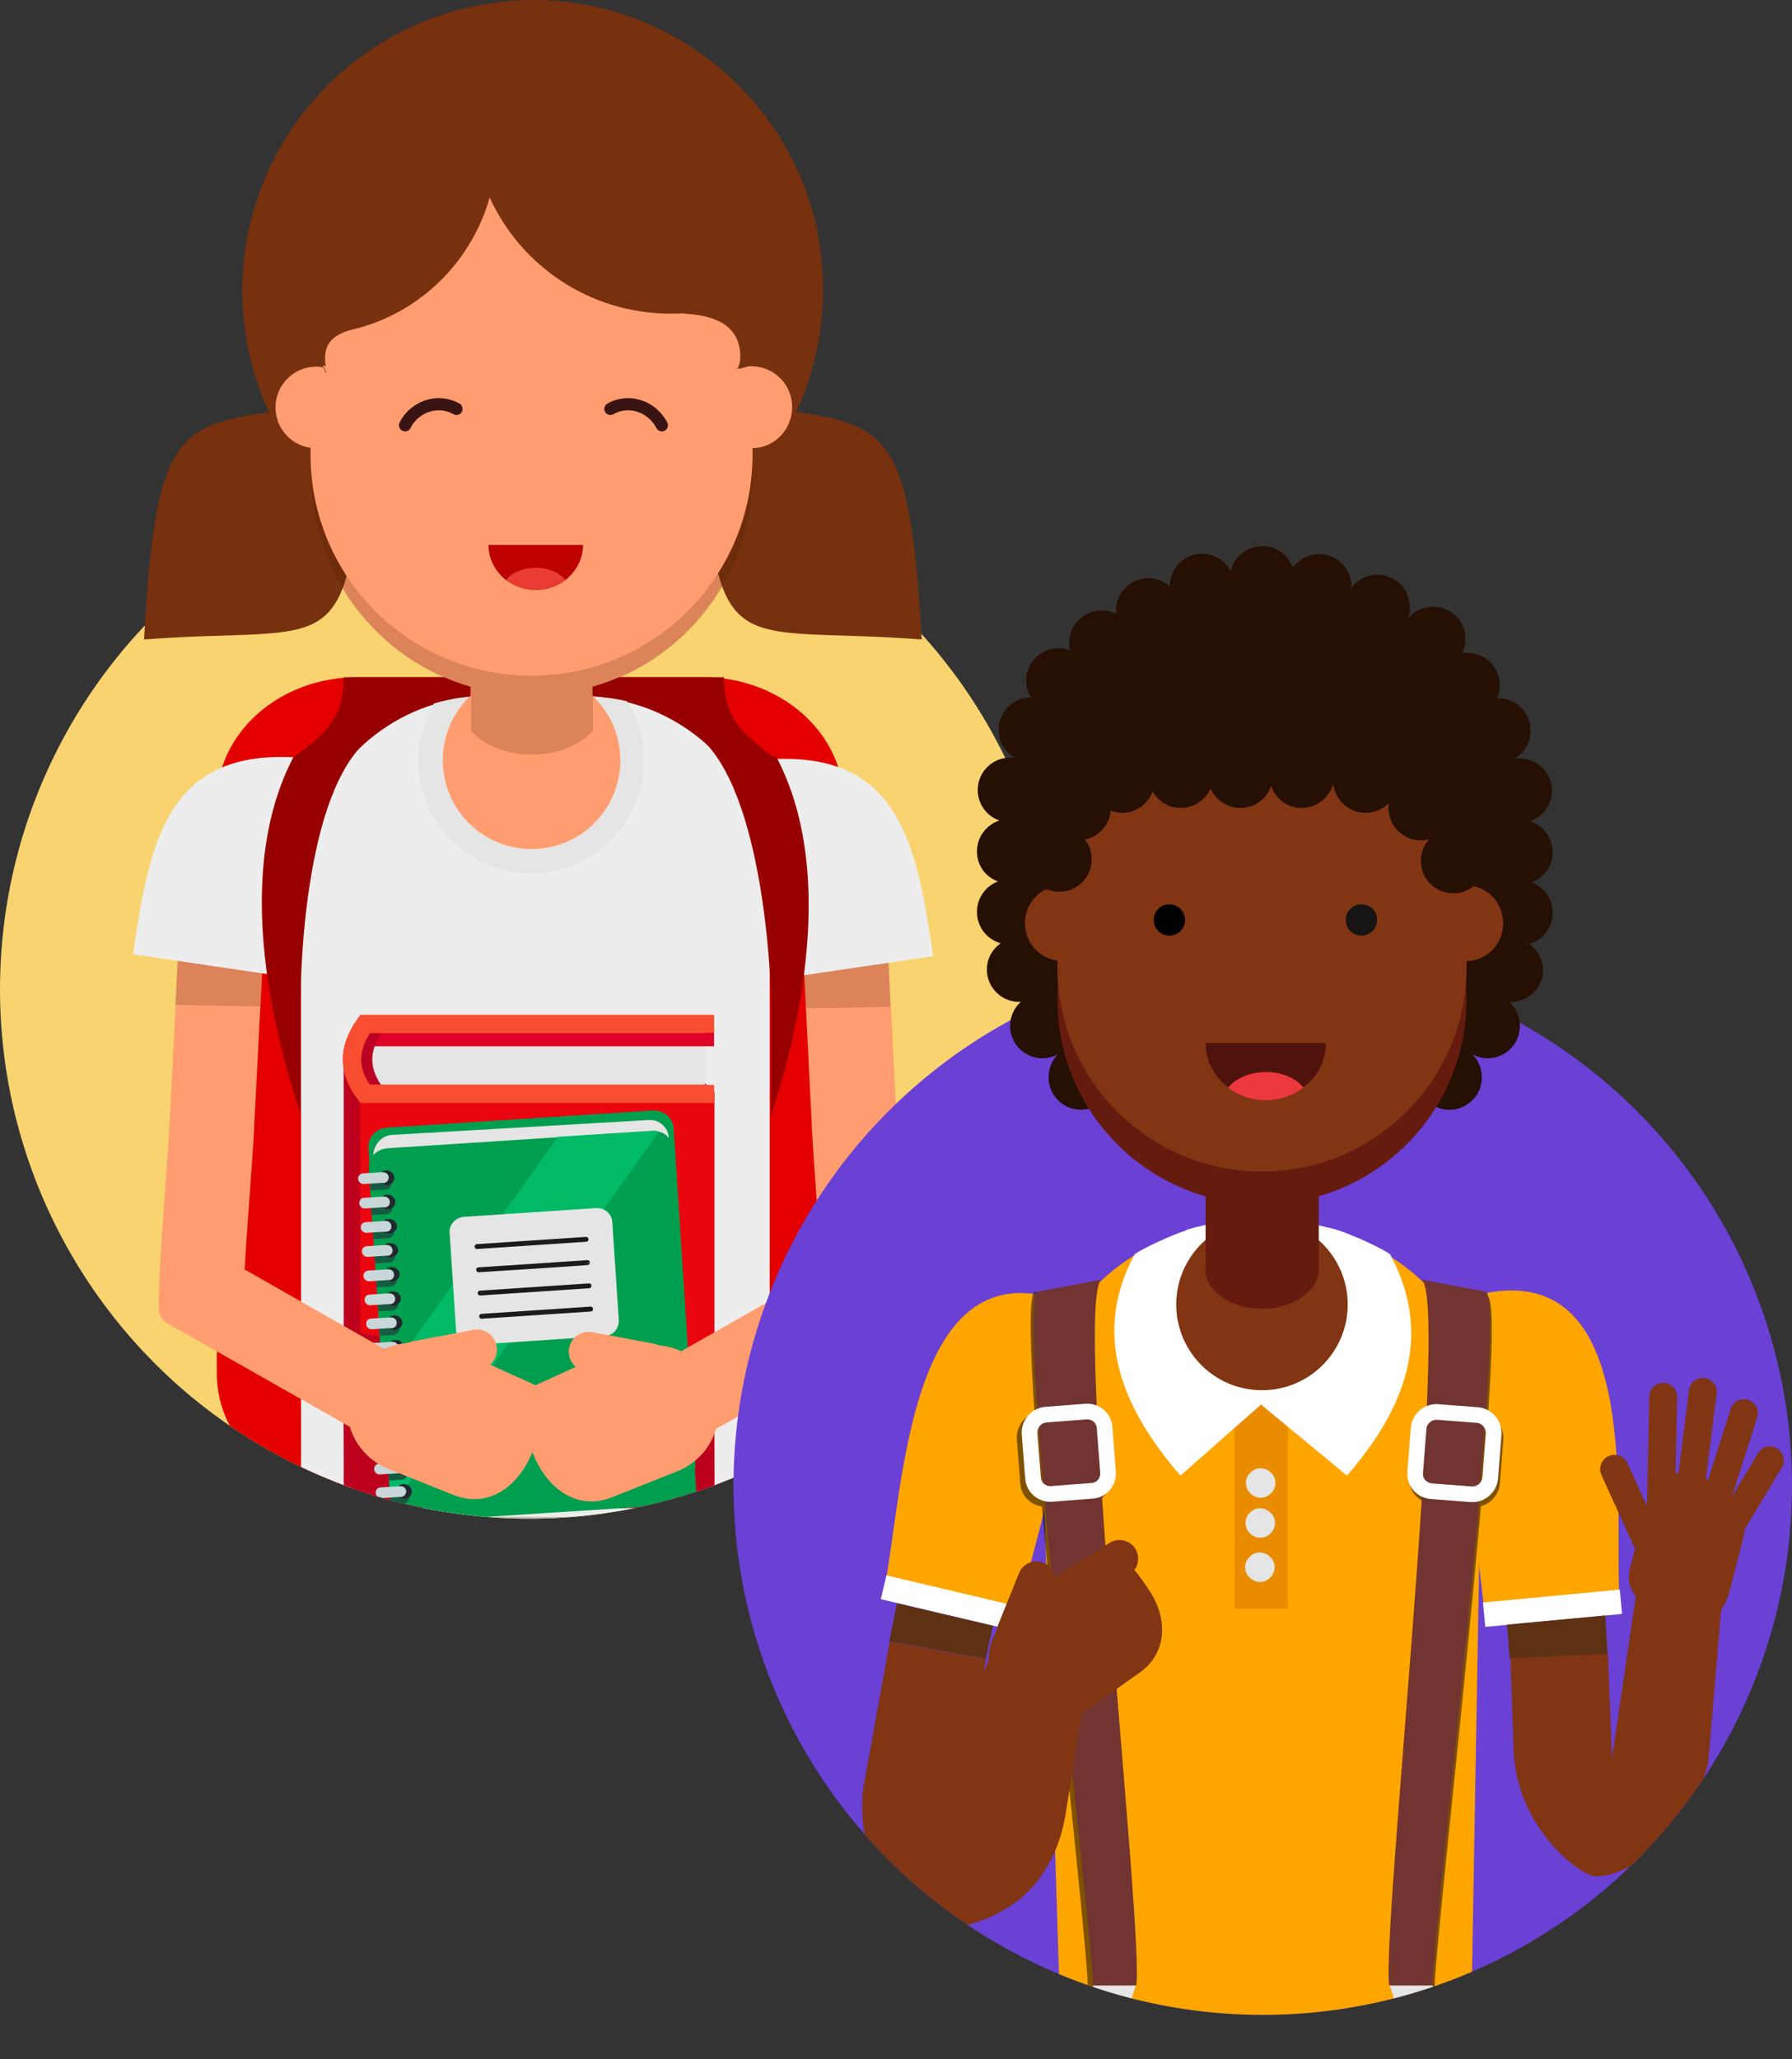 <?xml version="1.0" encoding="utf-8"?>
<!-- Generator: Adobe Illustrator 27.5.0, SVG Export Plug-In . SVG Version: 6.00 Build 0)  -->
<svg version="1.1" id="Camada_1" xmlns="http://www.w3.org/2000/svg" xmlns:xlink="http://www.w3.org/1999/xlink" x="0px" y="0px"
	 viewBox="0 0 470.3 540.3" style="enable-background:new 0 0 470.3 540.3;" xml:space="preserve">
<rect x="0" y="0" width="470.3" height="540.3" fill="#333333" stroke="none"/>
<style type="text/css">
	.st0{fill:#F8D370;}
	.st1{clip-path:url(#SVGID_00000000938522578866267790000009924498534471458210_);}
	.st2{fill:#E50000;}
	.st3{fill:#980000;}
	.st4{fill:#BEBEBE;}
	.st5{fill:#EDEDED;}
	.st6{fill:#EA060E;}
	.st7{fill:#E5E5E5;}
	.st8{fill:none;stroke:#DF0229;stroke-width:4.48;stroke-miterlimit:10;}
	.st9{fill:#BD001E;}
	.st10{fill:none;stroke:#BB0022;stroke-width:4.84;stroke-miterlimit:10;}
	.st11{fill:none;stroke:#F84D30;stroke-width:4.84;stroke-miterlimit:10;}
	.st12{fill:#009F50;}
	.st13{fill:#00BA65;}
	.st14{fill:#165B41;}
	.st15{fill:#165B41;stroke:#165B41;stroke-width:0.32;stroke-miterlimit:10;}
	.st16{fill:#24282E;}
	.st17{fill:#C9D7D8;}
	.st18{fill:#E5E5E5;stroke:#191B1D;stroke-width:1.28;stroke-linecap:round;stroke-linejoin:round;}
	.st19{fill:#FF9D70;}
	.st20{opacity:0.2;fill:#541A00;enable-background:new    ;}
	.st21{fill:none;stroke:#FF9D70;stroke-width:10.46;stroke-linecap:round;stroke-linejoin:round;}
	.st22{fill:#77310E;}
	.st23{fill:#BD0200;}
	.st24{fill:#E83C35;}
	.st25{fill:none;stroke:#391412;stroke-width:3.2;stroke-linecap:round;stroke-miterlimit:10;}
	.st26{fill:#6A40D5;}
	.st27{clip-path:url(#SVGID_00000036958478113117269160000012201595653877250721_);}
	.st28{fill:#FFA500;}
	.st29{fill:#FFFFFF;stroke:#FFFFFF;stroke-width:6.42;stroke-miterlimit:10;}
	.st30{fill:#5E3112;}
	.st31{fill:#813513;}
	.st32{fill:none;stroke:#813513;stroke-width:7.3;stroke-linecap:round;stroke-linejoin:round;}
	.st33{fill:none;stroke:#813513;stroke-width:7.49;stroke-linecap:round;stroke-linejoin:round;}
	.st34{opacity:0.7;fill:#A0A7C2;enable-background:new    ;}
	.st35{fill:#FFFFFF;}
	.st36{fill:#E98C00;}
	.st37{opacity:0.5;}
	.st38{stroke:#000000;stroke-width:4.11;stroke-miterlimit:10;}
	.st39{fill:#713431;}
	.st40{fill:none;stroke:#FFFFFF;stroke-width:4.11;stroke-miterlimit:10;}
	.st41{fill:#21272A;}
	.st42{fill:none;stroke:#813513;stroke-width:9.81;stroke-linecap:round;stroke-linejoin:round;}
	.st43{fill:#260F03;}
	.st44{fill:#661B0F;}
	.st45{fill:#010101;}
	.st46{fill:#161415;}
	.st47{fill:#50120C;}
	.st48{fill:#EC383D;}
</style>
<g>
	<g id="Camada_2_00000070810742168795736060000003959023977661801625_">
		<g id="Camada_4">
			<g>
				<g>
					<circle class="st0" cx="138.9" cy="259.6" r="138.9"/>
					<g>
						<defs>
							<circle id="SVGID_1_" cx="138.9" cy="259.6" r="138.9"/>
						</defs>
						<clipPath id="SVGID_00000033367238705845759050000006073344404891670717_">
							<use xlink:href="#SVGID_1_"  style="overflow:visible;"/>
						</clipPath>
						<g style="clip-path:url(#SVGID_00000033367238705845759050000006073344404891670717_);">
							<g>
								<path class="st2" d="M221.3,360.5c0,17.9-16.5,32.5-36.8,32.5H93.7c-20.2,0-36.8-14.6-36.8-32.5V210.2
									c0-17.9,16.5-32.5,36.8-32.5h90.9c20.2,0,36.8,14.6,36.8,32.5L221.3,360.5L221.3,360.5z"/>
								<path class="st3" d="M76.4,199.2c9.3-6.8,13.8-10.8,13.8-21.5h44.2l-1.2,32.7L76.4,199.2L76.4,199.2z"/>
								<path class="st3" d="M203.8,199.2c-9.3-6.8-13.8-10.8-13.8-21.5h-44.2l1.2,32.7L203.8,199.2L203.8,199.2z"/>
							</g>
							<g>
								<rect x="79" y="398" class="st4" width="123.1" height="6.6"/>
								<path class="st5" d="M79,398V232.4c0-22.4,14.8-41.5,35-47.6c3-0.9,6.1-1.5,9.3-1.8c1.5-0.1,2.9-0.2,4.4-0.2h25.5
									c0.7,0,1.4,0,2.1,0.1c3.1,0.1,6.1,0.6,9.1,1.3c21.5,5.2,37.6,24.9,37.6,48.3V398H79z"/>
								<g>
									<polygon class="st6" points="187.5,286.6 187.5,395.7 94.6,395.6 90.3,384.3 90.3,277.8 178.3,277.8 									"/>
									<path class="st7" d="M185,287H95.8c-4.3-5.6-4.8-11.6,0-18.3H185L185,287L185,287z"/>
									<path class="st8" d="M94.8,285.5c-2.9-4.6-3.4-9-1.1-13.2h93.7"/>
									<path class="st9" d="M94.5,395.9c0,0-4.3-1.3-4.3-7.1V277.8h4.3V395.9z"/>
									<path class="st10" d="M98.7,287c-4.3-5.6-4.8-11.6,0-18.3"/>
									<path class="st11" d="M185,284.7v2.3H95.8c-4.3-5.6-4.8-11.6,0-18.3H185v2.3"/>
									<polygon class="st9" points="187.3,368 187.5,395.7 94.6,395.6 90.3,384.3 90.1,348.8 									"/>
								</g>
								<g>
									<path class="st12" d="M176.8,296l5.7,88.1c0.2,2.8-2,5.1-4.9,5.3l-69.6,4.5c-2.6,0.2-4.8-1.4-5.4-3.6
										c-0.1-0.3-0.2-0.6-0.2-1l-5.7-88.1c-0.2-2.8,2-5.1,4.9-5.3l69.6-4.5c0.6,0,1.2,0,1.7,0.2C175,292,176.6,293.8,176.8,296
										L176.8,296z"/>
									<path class="st7" d="M175.5,298.5l5.6,85.8c0.2,2.7-2,5-4.8,5.2l-67.3,4.4c-2.5,0.2-4.6-1.4-5.2-3.6
										c-0.1-0.3-0.1-0.6-0.2-1l-5.6-85.8c-0.2-2.7,1.9-5.5,4.8-5.7l67.3-3.9c0.6,0,1.1,0,1.7,0.1
										C173.8,294.6,175.4,296.3,175.5,298.5L175.5,298.5z"/>
									<path class="st12" d="M177.1,304.4l5.7,88.1c0-0.2-2.2,2.1-5.1,2.3l-69.6,4.5c-2.5,0.2-4.8-1.4-5.4-3.6
										c-0.1-0.3-0.2-0.7-0.2-1l-5.7-88.1c-0.2-2.8,2-5.1,4.9-5.3l69.6-4.5c0.6,0,1.2,0,1.7,0.2
										C175.1,297.4,176.7,299.2,177.1,304.4L177.1,304.4z"/>
									<path class="st13" d="M173,296.9l-70.3,98.8c-0.1-0.3-0.2-0.6-0.2-1l-2.1-31.8l46-64.6l24.9-1.6
										C171.9,296.7,172.4,296.7,173,296.9L173,296.9z"/>
									<g>
										<g>
											<path class="st14" d="M97.1,309.3l3.8-0.2c0.9,0,1.6,0.6,1.7,1.4c0,0.4-0.1,0.8-0.4,1.1s-0.7,0.5-1.1,0.5l-3.8,0.2
												L97.1,309.3L97.1,309.3z"/>
											<path class="st14" d="M100.9,309.3c0.8,0,1.4,0.5,1.5,1.3c0.1,0.8-0.6,1.4-1.3,1.5l-3.6,0.2l-0.2-2.7L100.9,309.3
												L100.9,309.3L100.9,309.3z M100.9,308.9L100.9,308.9l-3.6,0.2l-0.3,0l0,0.3l0.2,2.7l0,0.3l0.3,0l3.6-0.2
												c0.5,0,0.9-0.2,1.2-0.6c0.3-0.3,0.5-0.8,0.4-1.2C102.7,309.6,101.9,308.9,100.9,308.9L100.9,308.9L100.9,308.9z"/>
										</g>
										<g>
											<path class="st14" d="M97.5,315.7l3.7-0.2c0.4,0,0.8,0.1,1.1,0.4c0.3,0.3,0.5,0.6,0.5,1c0.1,0.8-0.6,1.6-1.5,1.6
												l-3.7,0.2L97.5,315.7z"/>
											<path class="st14" d="M101.3,315.6c0.4,0,0.7,0.1,1,0.3c0.3,0.2,0.4,0.6,0.5,0.9c0.1,0.8-0.6,1.4-1.3,1.5l-3.6,0.2
												l-0.2-2.7L101.3,315.6L101.3,315.6L101.3,315.6z M101.2,315.3L101.2,315.3l-3.6,0.2l-0.3,0l0,0.3l0.2,2.7l0,0.3l0.3,0
												l3.6-0.2c1-0.1,1.7-0.9,1.6-1.8c0-0.5-0.2-0.9-0.6-1.2C102.1,315.4,101.7,315.2,101.2,315.3L101.2,315.3L101.2,315.3z"/>
										</g>
										<g>
											<path class="st14" d="M97.9,322l3.7-0.2c0.4,0,0.8,0.1,1.1,0.4c0.3,0.3,0.5,0.6,0.5,1c0,0.4-0.1,0.8-0.4,1.1
												c-0.3,0.3-0.7,0.5-1.1,0.5l-3.7,0.2L97.9,322z"/>
											<path class="st14" d="M101.6,321.9c0.4,0,0.8,0.1,1,0.3s0.4,0.6,0.5,0.9c0.1,0.8-0.6,1.4-1.3,1.5l-3.5,0.2l-0.2-2.7
												L101.6,321.9L101.6,321.9L101.6,321.9z M101.6,321.6L101.6,321.6l0,0.3L101.6,321.6l-3.5,0.2l-0.3,0l0,0.3l0.2,2.7l0,0.3
												l0.3,0l3.5-0.2c0.5,0,0.9-0.2,1.2-0.6c0.3-0.3,0.5-0.8,0.4-1.2c0-0.5-0.2-0.9-0.6-1.2
												C102.5,321.7,102.1,321.6,101.6,321.6L101.6,321.6L101.6,321.6z"/>
										</g>
										<g>
											<path class="st14" d="M98.4,328.3l3.6-0.2c0.4,0,0.8,0.1,1.1,0.4c0.3,0.3,0.5,0.6,0.5,1c0.1,0.8-0.6,1.6-1.5,1.6
												l-3.6,0.2L98.4,328.3z"/>
											<path class="st14" d="M102,328.3c0.4,0,0.8,0.1,1,0.3c0.3,0.2,0.5,0.6,0.5,0.9c0.1,0.8-0.6,1.4-1.3,1.5l-3.4,0.2
												l-0.2-2.7L102,328.3L102,328.3L102,328.3z M102,328L102,328l-3.5,0.2l-0.3,0l0,0.3l0.2,2.7l0,0.3l0.3,0l3.4-0.2
												c1-0.1,1.7-0.9,1.6-1.8c0-0.5-0.2-0.9-0.6-1.2C102.9,328.1,102.4,327.9,102,328L102,328L102,328z"/>
										</g>
										<g>
											<path class="st14" d="M98.8,334.7l3.6-0.2c0.4,0,0.8,0.1,1.1,0.4c0.3,0.3,0.5,0.6,0.5,1c0,0.4-0.1,0.8-0.4,1.1
												c-0.3,0.3-0.7,0.5-1.1,0.5l-3.6,0.2L98.8,334.7z"/>
											<path class="st14" d="M102.3,334.6c0.4,0,0.8,0.1,1,0.3c0.3,0.2,0.4,0.6,0.5,0.9c0.1,0.8-0.6,1.4-1.3,1.5l-3.4,0.2
												l-0.2-2.7L102.3,334.6L102.3,334.6L102.3,334.6z M102.3,334.3L102.3,334.3l-3.4,0.2l-0.3,0l0,0.3l0.2,2.7l0,0.3l0.3,0
												l3.4-0.2c1-0.1,1.7-0.9,1.6-1.8c0-0.5-0.2-0.9-0.6-1.2C103.2,334.4,102.8,334.3,102.3,334.3L102.3,334.3L102.3,334.3z"/>
										</g>
										<g>
											<path class="st14" d="M99.2,341l3.5-0.2c0.4,0,0.8,0.1,1.1,0.4c0.3,0.3,0.5,0.6,0.5,1c0.1,0.8-0.6,1.6-1.5,1.6l-3.5,0.2
												L99.2,341z"/>
											<path class="st14" d="M102.7,340.9c0.4,0,0.8,0.1,1,0.3c0.3,0.2,0.5,0.6,0.5,0.9c0.1,0.8-0.6,1.4-1.3,1.5l-3.3,0.2
												l-0.2-2.7L102.7,340.9L102.7,340.9L102.7,340.9z M102.7,340.6L102.7,340.6l-3.3,0.2l-0.3,0l0,0.3l0.2,2.7l0,0.3l0.3,0
												l3.3-0.2c1-0.1,1.7-0.9,1.6-1.8c0-0.5-0.2-0.9-0.6-1.2C103.6,340.7,103.1,340.6,102.7,340.6L102.7,340.6L102.7,340.6z"/>
										</g>
										<g>
											<path class="st14" d="M99.6,347.3l3.4-0.2c0.4,0,0.8,0.1,1.1,0.4c0.3,0.3,0.5,0.6,0.5,1c0,0.4-0.1,0.8-0.4,1.1
												c-0.3,0.3-0.7,0.5-1.1,0.5l-3.4,0.2L99.6,347.3z"/>
											<path class="st14" d="M103.1,347.3c0.4,0,0.7,0.1,1,0.3c0.3,0.2,0.4,0.6,0.5,0.9c0.1,0.8-0.6,1.4-1.3,1.5l-3.3,0.2
												l-0.2-2.7L103.1,347.3L103.1,347.3L103.1,347.3z M103,347L103,347l-3.3,0.2l-0.3,0l0,0.3l0.2,2.7l0,0.3l0.3,0l3.3-0.2
												c1-0.1,1.7-0.9,1.6-1.8c0-0.5-0.2-0.9-0.6-1.2C103.9,347.1,103.5,346.9,103,347L103,347L103,347z"/>
										</g>
										<g>
											<path class="st14" d="M100,353.7l3.4-0.2c0.4,0,0.8,0.1,1.1,0.4c0.3,0.3,0.5,0.6,0.5,1c0,0.4-0.1,0.8-0.4,1.1
												s-0.7,0.5-1.1,0.5l-3.4,0.2L100,353.7L100,353.7z"/>
											<path class="st14" d="M103.4,353.6c0.4,0,0.8,0.1,1,0.3c0.3,0.2,0.5,0.6,0.5,0.9c0.1,0.8-0.6,1.4-1.3,1.5l-3.2,0.2
												l-0.2-2.7L103.4,353.6L103.4,353.6L103.4,353.6z M103.4,353.3L103.4,353.3l-3.2,0.2l-0.3,0l0,0.3l0.2,2.7l0,0.3l0.3,0
												l3.2-0.2c0.5,0,0.9-0.2,1.2-0.6c0.3-0.3,0.5-0.8,0.4-1.2s-0.2-0.9-0.6-1.2C104.3,353.4,103.9,353.3,103.4,353.3
												L103.4,353.3L103.4,353.3z"/>
										</g>
										<g>
											<path class="st14" d="M100.4,360l3.3-0.2c0.4,0,0.8,0.1,1.1,0.4c0.3,0.3,0.5,0.6,0.5,1c0,0.4-0.1,0.8-0.4,1.1
												c-0.3,0.3-0.7,0.5-1.1,0.5l-3.3,0.2L100.4,360L100.4,360z"/>
											<path class="st14" d="M103.8,360c0.4,0,0.8,0.1,1,0.3c0.3,0.2,0.5,0.6,0.5,0.9c0.1,0.8-0.6,1.4-1.3,1.5l-3.2,0.2
												l-0.2-2.7L103.8,360L103.8,360L103.8,360z M103.7,359.6L103.7,359.6l-3.2,0.2l-0.3,0l0,0.3l0.2,2.7l0,0.3l0.3,0l3.2-0.2
												c1-0.1,1.7-0.9,1.6-1.8c0-0.5-0.2-0.9-0.6-1.2C104.6,359.8,104.2,359.6,103.7,359.6L103.7,359.6L103.7,359.6z"/>
										</g>
										<g>
											<path class="st14" d="M100.8,366.3l3.3-0.2c0.4,0,0.8,0.1,1.1,0.4c0.3,0.3,0.5,0.6,0.5,1c0.1,0.8-0.6,1.6-1.5,1.6
												l-3.3,0.2L100.8,366.3z"/>
											<path class="st14" d="M104.1,366.3c0.4,0,0.8,0.1,1,0.3c0.3,0.2,0.4,0.6,0.5,0.9c0.1,0.8-0.6,1.4-1.3,1.5l-3.1,0.2
												l-0.2-2.7L104.1,366.3L104.1,366.3L104.1,366.3z M104.1,366L104.1,366l-3.1,0.2l-0.3,0l0,0.3l0.2,2.7l0,0.3l0.3,0
												l3.1-0.2c0.5,0,0.9-0.2,1.2-0.6c0.3-0.3,0.5-0.8,0.4-1.2c0-0.5-0.2-0.9-0.6-1.2C105,366.1,104.6,365.9,104.1,366
												L104.1,366L104.1,366z"/>
										</g>
										<g>
											<path class="st14" d="M101.2,372.7l3.2-0.2c0.4,0,0.8,0.1,1.1,0.4c0.3,0.3,0.5,0.6,0.5,1c0.1,0.8-0.6,1.6-1.5,1.6
												l-3.2,0.2L101.2,372.7L101.2,372.7z"/>
											<path class="st14" d="M104.5,372.6c0.4,0,0.8,0.1,1,0.3c0.3,0.2,0.5,0.6,0.5,0.9c0.1,0.8-0.6,1.4-1.3,1.5l-3.1,0.2
												l-0.2-2.7L104.5,372.6L104.5,372.6L104.5,372.6z M104.5,372.3L104.5,372.3l-3.1,0.2l-0.3,0l0,0.3l0.2,2.7l0,0.3l0.3,0
												l3.1-0.2c0.5,0,0.9-0.2,1.2-0.6c0.3-0.3,0.5-0.8,0.4-1.2s-0.2-0.9-0.6-1.2C105.4,372.4,104.9,372.3,104.5,372.3
												L104.5,372.3L104.5,372.3z"/>
										</g>
										<g>
											<path class="st14" d="M101.7,379l3.2-0.2c0.4,0,0.8,0.1,1.1,0.4c0.3,0.3,0.5,0.6,0.5,1c0,0.4-0.1,0.8-0.4,1.1
												s-0.7,0.5-1.1,0.5l-3.2,0.2L101.7,379L101.7,379z"/>
											<path class="st14" d="M104.8,379c0.4,0,0.7,0.1,1,0.3c0.3,0.2,0.4,0.6,0.5,0.9c0.1,0.8-0.6,1.4-1.3,1.5l-3,0.2l-0.2-2.7
												L104.8,379L104.8,379L104.8,379z M104.8,378.6L104.8,378.6l-3,0.2l-0.3,0l0,0.3l0.2,2.7l0,0.3l0.3,0l3-0.2
												c0.5,0,0.9-0.2,1.2-0.6c0.3-0.3,0.5-0.8,0.4-1.2c0-0.5-0.2-0.9-0.6-1.2C105.7,378.8,105.3,378.6,104.8,378.6L104.8,378.6
												L104.8,378.6z"/>
										</g>
										<g>
											<path class="st14" d="M102.1,385.3l3.1-0.2c0.4,0,0.8,0.1,1.1,0.4c0.3,0.3,0.5,0.6,0.5,1c0.1,0.8-0.6,1.6-1.5,1.6
												l-3.1,0.2L102.1,385.3z"/>
											<path class="st14" d="M105.2,385.3c0.4,0,0.8,0.1,1,0.3c0.3,0.2,0.5,0.6,0.5,0.9c0.1,0.8-0.6,1.4-1.3,1.5l-2.9,0.2
												l-0.2-2.7L105.2,385.3L105.2,385.3L105.2,385.3z M105.2,385L105.2,385l-3,0.2l-0.3,0l0,0.3l0.2,2.7l0,0.3l0.3,0l2.9-0.2
												c0.5,0,0.9-0.2,1.2-0.6c0.3-0.3,0.5-0.8,0.4-1.2s-0.2-0.9-0.6-1.2C106.1,385.1,105.6,385,105.2,385L105.2,385L105.2,385z
												"/>
										</g>
										<g>
											<path class="st14" d="M102.5,391.7l3.1-0.2c0.9,0,1.6,0.6,1.7,1.4c0.1,0.8-0.6,1.6-1.5,1.6l-3.1,0.2L102.5,391.7
												L102.5,391.7z"/>
											<path class="st14" d="M105.5,391.6c0.8,0,1.4,0.5,1.5,1.3c0.1,0.8-0.6,1.4-1.3,1.5l-2.9,0.2l-0.2-2.7L105.5,391.6
												L105.5,391.6L105.5,391.6z M105.5,391.3L105.5,391.3l-2.9,0.2l-0.3,0l0,0.3l0.2,2.7l0,0.3l0.3,0l2.9-0.2
												c0.5,0,0.9-0.2,1.2-0.6c0.3-0.3,0.5-0.8,0.4-1.2C107.3,392,106.5,391.3,105.5,391.3C105.5,391.3,105.5,391.3,105.5,391.3
												z"/>
										</g>
										<path class="st15" d="M98.7,331.2l-0.2-2.7L98.7,331.2z"/>
										<path class="st15" d="M99.1,337.6l-0.2-2.7L99.1,337.6z"/>
										<path class="st15" d="M100.8,362.9l-0.2-2.7L100.8,362.9z"/>
									</g>
									<g>
										<g>
											<path class="st16" d="M101.3,307.1c-0.5,0-1,0.3-1.3,0.6l0.5,0c0.8,0,1.5,0.5,1.5,1.3l0,0c0.1,0.8-0.6,1.4-1.3,1.5
												l-0.5,0c0.4,0.3,0.9,0.5,1.4,0.5c1.1-0.1,1.9-1,1.9-2C103.3,307.8,102.4,307,101.3,307.1L101.3,307.1z"/>
											<path class="st17" d="M102,308.9L102,308.9c-0.1-0.8-0.7-1.3-1.5-1.3l-0.5,0l-4.7,0.3c-0.8,0-1.4,0.7-1.3,1.5l0,0
												c0.1,0.8,0.7,1.3,1.5,1.3l4.7-0.3l0.5,0C101.4,310.4,102,309.7,102,308.9z"/>
										</g>
										<g>
											<path class="st16" d="M100.3,314l0.5,0c0.8,0,1.5,0.5,1.5,1.3l0,0c0.1,0.8-0.6,1.4-1.3,1.5l-0.5,0
												c0.4,0.3,0.9,0.5,1.4,0.5c1.1-0.1,1.9-1,1.9-2c-0.1-1-1-1.9-2.1-1.8C101.1,313.4,100.7,313.7,100.3,314L100.3,314z"/>
											<path class="st17" d="M95.6,314.3c-0.8,0-1.4,0.7-1.3,1.5l0,0c0.1,0.8,0.7,1.3,1.5,1.3l4.7-0.3l0.5,0
												c0.8,0,1.4-0.7,1.3-1.5l0,0c-0.1-0.8-0.7-1.3-1.5-1.3l-0.5,0L95.6,314.3z"/>
										</g>
										<g>
											<path class="st16" d="M100.7,320.4l0.5,0c0.8,0,1.5,0.5,1.5,1.3l0,0c0.1,0.8-0.6,1.4-1.3,1.5l-0.5,0
												c0.4,0.3,0.9,0.5,1.4,0.5c1.1-0.1,1.9-1,1.9-2c-0.1-1-1-1.9-2.1-1.8C101.5,319.8,101,320,100.7,320.4L100.7,320.4z"/>
											<path class="st17" d="M96,320.7c-0.8,0-1.4,0.7-1.3,1.5l0,0c0.1,0.8,0.7,1.3,1.5,1.3l4.7-0.3l0.5,0
												c0.8,0,1.4-0.7,1.3-1.5l0,0c-0.1-0.8-0.7-1.3-1.5-1.3l-0.5,0L96,320.7z"/>
										</g>
										<g>
											<path class="st16" d="M101,326.7l0.5,0c0.8,0,1.5,0.5,1.5,1.3l0,0c0.1,0.8-0.6,1.4-1.3,1.5l-0.5,0
												c0.4,0.3,0.9,0.5,1.4,0.5c1.1-0.1,1.9-1,1.9-2c-0.1-1-1-1.9-2.1-1.8C101.8,326.1,101.4,326.3,101,326.7L101,326.7z"/>
											<path class="st17" d="M96.3,327c-0.8,0-1.4,0.7-1.3,1.5l0,0c0.1,0.8,0.7,1.3,1.5,1.3l4.7-0.3l0.5,0
												c0.8,0,1.4-0.7,1.3-1.5l0,0c-0.1-0.8-0.7-1.3-1.5-1.3l-0.5,0L96.3,327z"/>
										</g>
										<g>
											<path class="st16" d="M101.4,333l0.5,0c0.8,0,1.5,0.5,1.5,1.3l0,0c0.1,0.8-0.6,1.4-1.3,1.5l-0.5,0
												c0.4,0.3,0.9,0.5,1.4,0.5c1.1-0.1,1.9-1,1.9-2c-0.1-1-1-1.9-2.1-1.8C102.2,332.4,101.7,332.7,101.4,333L101.4,333z"/>
											<path class="st17" d="M96.7,333.4c-0.8,0-1.4,0.7-1.3,1.5l0,0c0.1,0.8,0.7,1.3,1.5,1.3l4.7-0.3l0.5,0
												c0.8,0,1.4-0.7,1.3-1.5l0,0c-0.1-0.8-0.7-1.3-1.5-1.3l-0.5,0L96.7,333.4z"/>
										</g>
										<g>
											<path class="st16" d="M101.7,339.4l0.5,0c0.8,0,1.5,0.5,1.5,1.3l0,0c0.1,0.8-0.6,1.4-1.3,1.5l-0.5,0
												c0.4,0.3,0.9,0.5,1.4,0.5c1.1-0.1,1.9-1,1.9-2s-1-1.9-2.1-1.8C102.5,338.8,102.1,339,101.7,339.4L101.7,339.4z"/>
											<path class="st17" d="M97,339.7c-0.8,0-1.4,0.7-1.3,1.5l0,0c0.1,0.8,0.7,1.3,1.5,1.3l4.7-0.3l0.5,0
												c0.8,0,1.4-0.7,1.3-1.5l0,0c-0.1-0.8-0.7-1.3-1.5-1.3l-0.5,0L97,339.7z"/>
										</g>
										<g>
											<path class="st16" d="M102.1,345.7l0.5,0c0.8,0,1.5,0.5,1.5,1.3l0,0c0.1,0.8-0.6,1.4-1.3,1.5l-0.5,0
												c0.4,0.3,0.9,0.5,1.4,0.5c1.1-0.1,1.9-1,1.9-2c-0.1-1-1-1.9-2.1-1.8C102.9,345.1,102.4,345.4,102.1,345.7L102.1,345.7z"
												/>
											<path class="st17" d="M97.4,346c-0.8,0-1.4,0.7-1.3,1.5l0,0c0.1,0.8,0.7,1.3,1.5,1.3l4.7-0.3l0.5,0
												c0.8,0,1.4-0.7,1.3-1.5l0,0c-0.1-0.8-0.7-1.3-1.5-1.3l-0.5,0L97.4,346z"/>
										</g>
										<g>
											<path class="st16" d="M102.4,352.1l0.5,0c0.8,0,1.5,0.5,1.5,1.3l0,0c0.1,0.8-0.6,1.4-1.3,1.5l-0.5,0
												c0.4,0.3,0.9,0.5,1.4,0.5c1.1-0.1,1.9-1,1.9-2c-0.1-1-1-1.9-2.1-1.8C103.3,351.5,102.8,351.7,102.4,352.1L102.4,352.1z"
												/>
											<path class="st17" d="M97.8,352.4c-0.8,0-1.4,0.7-1.3,1.5l0,0c0.1,0.8,0.7,1.3,1.5,1.3l4.7-0.3l0.5,0
												c0.8,0,1.4-0.7,1.3-1.5l0,0c-0.1-0.8-0.7-1.3-1.5-1.3l-0.5,0L97.8,352.4z"/>
										</g>
										<g>
											<path class="st16" d="M102.8,358.4l0.5,0c0.8,0,1.5,0.5,1.5,1.3l0,0c0.1,0.8-0.6,1.4-1.3,1.5l-0.5,0
												c0.4,0.3,0.9,0.5,1.4,0.5c1.1-0.1,1.9-1,1.9-2c-0.1-1-1-1.9-2.1-1.8C103.6,357.8,103.1,358,102.8,358.4L102.8,358.4z"/>
											<path class="st17" d="M98.1,358.7c-0.8,0-1.4,0.7-1.3,1.5l0,0c0.1,0.8,0.7,1.3,1.5,1.3l4.7-0.3l0.5,0
												c0.8,0,1.4-0.7,1.3-1.5l0,0c-0.1-0.8-0.7-1.3-1.5-1.3l-0.5,0L98.1,358.7z"/>
										</g>
										<g>
											<path class="st16" d="M103.2,364.7l0.5,0c0.8,0,1.5,0.5,1.5,1.3l0,0c0.1,0.8-0.6,1.4-1.3,1.5l-0.5,0
												c0.4,0.3,0.9,0.5,1.4,0.5c1.1-0.1,1.9-1,1.9-2c-0.1-1-1-1.9-2.1-1.8C104,364.1,103.5,364.4,103.2,364.7L103.2,364.7z"/>
											<path class="st17" d="M98.5,365c-0.8,0-1.4,0.7-1.3,1.5l0,0c0.1,0.8,0.7,1.3,1.5,1.3l4.7-0.3l0.5,0
												c0.8,0,1.4-0.7,1.3-1.5l0,0c-0.1-0.8-0.7-1.3-1.5-1.3l-0.5,0L98.5,365z"/>
										</g>
										<g>
											<path class="st16" d="M103.5,371.1l0.5,0c0.8,0,1.5,0.5,1.5,1.3l0,0c0.1,0.8-0.6,1.4-1.3,1.5l-0.5,0
												c0.4,0.3,0.9,0.5,1.4,0.5c1.1-0.1,1.9-1,1.9-2c-0.1-1-1-1.9-2.1-1.8C104.3,370.5,103.9,370.7,103.5,371.1L103.5,371.1z"
												/>
											<path class="st17" d="M98.8,371.4c-0.8,0-1.4,0.7-1.3,1.5l0,0c0.1,0.8,0.7,1.3,1.5,1.3l4.7-0.3l0.5,0
												c0.8,0,1.4-0.7,1.3-1.5l0,0c-0.1-0.8-0.7-1.3-1.5-1.3l-0.5,0L98.8,371.4z"/>
										</g>
										<g>
											<path class="st16" d="M103.9,377.4l0.5,0c0.8,0,1.5,0.5,1.5,1.3l0,0c0.1,0.8-0.6,1.4-1.3,1.5l-0.5,0
												c0.4,0.3,0.9,0.5,1.4,0.5c1.1-0.1,1.9-1,1.9-2c-0.1-1-1-1.9-2.1-1.8C104.7,376.8,104.2,377,103.9,377.4L103.9,377.4z"/>
											<path class="st17" d="M99.2,377.7c-0.8,0-1.4,0.7-1.3,1.5l0,0c0.1,0.8,0.7,1.3,1.5,1.3l4.7-0.3l0.5,0
												c0.8,0,1.4-0.7,1.3-1.5l0,0c-0.1-0.8-0.7-1.3-1.5-1.3l-0.5,0L99.2,377.7z"/>
										</g>
										<g>
											<path class="st16" d="M104.2,383.7l0.5,0c0.8,0,1.5,0.5,1.5,1.3l0,0c0.1,0.8-0.6,1.4-1.3,1.5l-0.5,0
												c0.4,0.3,0.9,0.5,1.4,0.5c1.1-0.1,1.9-1,1.9-2c-0.1-1-1-1.9-2.1-1.8C105,383.1,104.6,383.4,104.2,383.7L104.2,383.7z"/>
											<path class="st17" d="M99.5,384.1c-0.8,0-1.4,0.7-1.3,1.5l0,0c0.1,0.8,0.7,1.3,1.5,1.3l4.7-0.3l0.5,0
												c0.8,0,1.4-0.7,1.3-1.5l0,0c-0.1-0.8-0.7-1.3-1.5-1.3l-0.5,0L99.5,384.1z"/>
										</g>
										<g>
											<path class="st16" d="M105.9,389.4c-0.5,0-1,0.3-1.3,0.6l0.5,0c0.8,0,1.5,0.5,1.5,1.3c0.1,0.8-0.6,1.4-1.3,1.5l-0.5,0
												c0.4,0.3,0.9,0.5,1.4,0.5c1.1-0.1,1.9-1,1.9-2C108,390.2,107,389.4,105.9,389.4L105.9,389.4z"/>
											<path class="st17" d="M106.6,391.3c-0.1-0.8-0.7-1.3-1.5-1.3l-0.5,0l-4.7,0.3c-0.8,0-1.4,0.7-1.3,1.5
												c0.1,0.8,0.7,1.3,1.5,1.3l4.7-0.3l0.5,0C106,392.7,106.6,392.1,106.6,391.3z"/>
										</g>
									</g>
									<path class="st7" d="M121.7,319.3l34.8-2.3c2.2-0.1,4.1,1.5,4.2,3.7l1.7,25.7c0.1,2.2-1.5,4.1-3.7,4.2l-34.8,2.3
										c-2.2,0.1-4.1-1.5-4.2-3.7l-1.7-25.7C117.8,321.4,119.5,319.5,121.7,319.3z"/>
									<g>
										<path class="st18" d="M125.2,327.1l28.6-1.9C153.8,325.2,125.2,327.1,125.2,327.1z"/>
										<path class="st18" d="M125.6,333.2l28.6-1.9C154.2,331.4,125.6,333.2,125.6,333.2z"/>
										<path class="st18" d="M126,339.3l28.6-1.9L126,339.3z"/>
										<path class="st18" d="M126.4,345.4l28.6-1.9L126.4,345.4z"/>
									</g>
								</g>
								<path class="st7" d="M164.5,184c-2.9-0.7-6-1.1-9.1-1.3c4.5,4.2,7.3,10.2,7.3,16.9c0,12.8-10.4,23.3-23.3,23.3
									s-23.3-10.4-23.3-23.3c0-6.6,2.7-12.5,7.1-16.8c-3.2,0.3-6.3,0.9-9.3,1.8c-2.6,4.4-4.1,9.5-4.1,15
									c0,16.3,13.3,29.6,29.6,29.6c16.3,0,29.6-13.3,29.6-29.6C169,194,167.4,188.6,164.5,184L164.5,184z"/>
								<g>
									<path class="st19" d="M106.6,382.8l11-19.3l-53.4-30.4c0.3-5.7,0.9-13.6,1.4-20.5c0.6-8.3,1.1-15.5,1.2-18.8l3.2-62.2
										l-22.2-1.1l-3.2,62.5c-0.1,2.8-0.6,10.2-1.2,18.1c-1,14-1.7,24.1-1.7,28.4v4.2c0,1.4,0.8,2.7,2,3.4L106.6,382.8
										L106.6,382.8z"/>
									<polygon class="st20" points="68.3,264.1 46,263.7 46.8,248.1 69,250.4 									"/>
									<path class="st5" d="M84.8,199.5l-7.9,57.1l-42-6.2C39.5,219.1,44.3,193.5,84.8,199.5L84.8,199.5z"/>
									<g>
										<line class="st21" x1="124.6" y1="362" x2="142.9" y2="370.3"/>
										<path class="st19" d="M98.2,383.4c1.1,0.8,2.3,1.5,3.6,2l17.3,6.9c8.8,3.5,16.6-1.9,20.4-10.7c3.8-8.7,6.4-15.4-2.4-18.9
											l-22.6-9.1c-8.8-3.5-18.7,0.7-22.3,9.5C89.3,370.6,92,378.9,98.2,383.4L98.2,383.4z"/>
										<line class="st21" x1="125.2" y1="354.1" x2="109.3" y2="357.1"/>
									</g>
								</g>
								<g>
									<path class="st19" d="M173.2,383.3l-11-19.3l53.4-30.4c-0.3-5.7-0.9-13.6-1.4-20.5c-0.6-8.3-1.1-15.5-1.2-18.8l-3.1-62.2
										l22.2-1.1l3.2,62.5c0.1,2.8,0.6,10.2,1.2,18.1c1,14,1.7,24.1,1.7,28.4v3.7c0,1.7-0.9,3.3-2.4,4.1L173.2,383.3L173.2,383.3z
										"/>
									<polygon class="st20" points="211.5,264.6 233.7,264.2 233,248.6 210.8,250.9 									"/>
									<path class="st5" d="M195,200l7.9,57.1l42-6.2C240.3,219.6,235.5,194,195,200L195,200L195,200z"/>
									<g>
										<line class="st21" x1="155.1" y1="362.6" x2="136.9" y2="370.9"/>
										<path class="st19" d="M181.5,384c-1.1,0.8-2.3,1.5-3.6,2l-17.3,6.9c-8.8,3.5-16.6-1.9-20.4-10.7
											c-3.8-8.7-6.4-15.4,2.4-18.9l22.6-9.1c8.8-3.5,18.7,0.7,22.3,9.5C190.4,371.1,187.8,379.5,181.5,384L181.5,384z"/>
										<line class="st21" x1="154.5" y1="354.7" x2="170.5" y2="357.7"/>
									</g>
								</g>
								<path class="st3" d="M202.4,292.9c0.1-2.1,21.1-56.7,1.4-94.2l-19.1-4.2c16.6,16.3,17.8,67.4,17.7,69.5L202.4,292.9
									L202.4,292.9z"/>
								<path class="st3" d="M79,292.8c-0.1-2.1-21.7-56.6-2-94.1l18.4-3.5c-16.6,16.3-16.6,66.4-16.5,68.5V292.8z"/>
							</g>
						</g>
					</g>
					<g>
						<path class="st19" d="M197.4,124.5c0,26.5-17.7,48.8-41.9,55.7v11.4c0,0-4.9,6.3-16,6.3s-16-6.3-16-6.3v-11.4
							c-24.2-7-41.9-29.3-41.9-55.7c0-32,26-58,58-58S197.4,92.5,197.4,124.5L197.4,124.5z"/>
						<path class="st22" d="M241.9,167.8c-43.3-3.3-51.4,4.7-55.9-30.9c-12.8,9.8-28.8,15.6-46.2,15.6s-33.4-5.8-46.2-15.6
							c-4.4,35.6-12.6,27.6-55.8,30.9c2.9-51.9,8-56.3,32.8-59.6c-3-6.6-5.2-13.7-6.2-21.1c-0.1-0.7-0.2-1.5-0.3-2.2
							c-0.3-2.8-0.5-5.7-0.5-8.6c0-33.5,21.7-62,51.8-72.2c0.3-0.1,0.6-0.2,0.8-0.3c5.4-1.7,11-2.9,16.8-3.5
							c1.8-0.1,3.5-0.2,5.3-0.3h0c0.5,0,1,0,1.5,0l0,0c0.5,0,1,0,1.5,0h0c1.8,0.1,3.6,0.1,5.3,0.3c5.8,0.5,11.5,1.7,16.8,3.4
							c0.3,0.1,0.6,0.2,0.8,0.3c30.1,10.2,51.8,38.7,51.8,72.2c0,2.9-0.2,5.8-0.5,8.6c-0.1,0.8-0.2,1.5-0.3,2.2
							c-1.1,7.4-3.2,14.5-6.2,21.1C233.8,111.6,238.9,116,241.9,167.8L241.9,167.8z"/>
						<path class="st19" d="M162.8,199.5c0,12.9-10.4,23.3-23.3,23.3s-23.3-10.4-23.3-23.3c0-12.9,10.4-23.3,23.3-23.3
							S162.8,186.7,162.8,199.5z"/>
						<path class="st20" d="M197.5,124.6c0,26.5-17.7,48.8-41.9,55.7v11.4c0,0-4.9,6.3-16,6.3s-16-6.3-16-6.3v-11.4
							c-24.2-7-41.9-29.3-41.9-55.7c0-32,26-58,58-58S197.5,92.6,197.5,124.6L197.5,124.6z"/>
						<path class="st19" d="M197.5,117.6c0,0.6,0,1.1,0,1.7c0,32-25.9,58-58,58s-58-25.9-58-58c0-0.6,0-1.2,0-1.8
							c-5.2-0.7-9.2-5.2-9.2-10.6c0-5.9,4.8-10.7,10.7-10.7c0.7,0,1.3,0.1,1.9,0.2c0.2,0.5,0.4,1,0.6,1.5c0.2-0.4,0.3-0.8,0.5-1.3
							c-0.4-0.1-0.7-0.2-1.1-0.3c-2.3-6.3-3.6-13-3.6-20.1c0-32,26-58,58-58s58,25.9,58,58c0,7.2-1.3,14.1-3.7,20.5
							c-0.2,0.1-0.4,0.1-0.6,0.2c0.1,0.2,0.2,0.5,0.3,0.7c0.1-0.3,0.2-0.6,0.4-0.9c1.1-0.4,2.3-0.6,3.5-0.6
							c5.9,0,10.7,4.8,10.7,10.7S203.3,117.5,197.5,117.6L197.5,117.6z"/>
						<path class="st19" d="M85.1,96.3c0.4,0.1,0.8,0.1,1.1,0.3c-0.2,0.4-0.4,0.8-0.5,1.3C85.5,97.4,85.3,96.9,85.1,96.3L85.1,96.3z
							"/>
						<path class="st19" d="M193.7,96.8c-0.1,0.3-0.2,0.6-0.4,0.9c-0.1-0.2-0.2-0.5-0.3-0.7C193.3,96.9,193.5,96.8,193.7,96.8
							L193.7,96.8z"/>
						<path class="st19" d="M86.2,96.6c-0.2,0.4-0.4,0.8-0.5,1.3c-0.2-0.5-0.4-1-0.6-1.5C85.5,96.4,85.8,96.5,86.2,96.6L86.2,96.6z"
							/>
						<path class="st19" d="M193.7,96.8c-0.1,0.3-0.2,0.6-0.4,0.9c-0.1-0.2-0.2-0.5-0.3-0.7C193.3,96.9,193.5,96.8,193.7,96.8
							L193.7,96.8z"/>
						<path class="st23" d="M153,143c0,3.7-1.8,7-4.6,9.2c-2.1,1.6-4.8,2.6-7.8,2.6s-5.6-1-7.8-2.6c-2.8-2.2-4.6-5.5-4.6-9.2
							L153,143L153,143z"/>
						<path class="st24" d="M148.4,152.2c-2.1,1.6-4.8,2.6-7.8,2.6s-5.6-1-7.8-2.6c1.5-1.9,4.4-3.2,7.8-3.2S146.9,150.3,148.4,152.2
							z"/>
						<path class="st22" d="M201.8,75.5l9.8,16.2L194,96.8c1-6,0.1-13.8-14.5-14.5l0.1-0.1c-1.2,0.1-2.4,0.1-3.6,0.1
							c-21,0-39.2-12.4-47.4-30.3c-0.1-0.1-0.1-0.2-0.1-0.3c-0.2,0.9-0.5,1.8-0.8,2.7c-5.4,15.7-18.3,27.8-34.5,31.9h0
							c-0.2,0-0.3,0.1-0.5,0.1c-6.4,1.6-8,4.8-7.2,9.7l-10.7-3.3v-5.3c-3.7-0.4-7.2-1.3-10.6-2.5c-0.3-2.8-0.5-5.7-0.5-8.6
							c0-33.5,21.7-62,51.7-72.2c0.3-0.1,0.6-0.2,0.8-0.3c3.7,3.8,6.7,8.1,9.1,12.8l0.2,0.3c0.2-0.9,0.5-1.8,0.8-2.7
							c1.6-5,3.9-9.7,6.8-13.9c1.8-0.1,3.5-0.2,5.3-0.3c0.5,0,1,0,1.5,0c36.5,0,67,25.6,74.5,59.9c0,0,0,0,0,0
							c0.2,1.7,0.4,3.3,0.6,5C211.1,69.1,206.7,72.7,201.8,75.5L201.8,75.5z"/>
						<path class="st25" d="M160.2,107.3c5.1-2.9,11.1-0.4,13.5,4.3"/>
						<path class="st25" d="M119.8,107.3c-5.1-2.9-11.2-0.4-13.5,4.3"/>
					</g>
				</g>
				<g>
					<circle class="st26" cx="331.4" cy="389.8" r="138.9"/>
					<g>
						<defs>
							<circle id="SVGID_00000062889230768769517120000000755545852757541819_" cx="331.4" cy="389.8" r="138.9"/>
						</defs>
						<clipPath id="SVGID_00000110439065864471570190000014606791313081423007_">
							<use xlink:href="#SVGID_00000062889230768769517120000000755545852757541819_"  style="overflow:visible;"/>
						</clipPath>
						<g style="clip-path:url(#SVGID_00000110439065864471570190000014606791313081423007_);">
							<g>
								<g>
									<path class="st28" d="M380.3,342.1l9.1,79.3l35.7-0.1C423.2,395.1,433.3,321.9,380.3,342.1z"/>
									<path class="st29" d="M389.5,423.7l35.9-3.4L389.5,423.7z"/>
									<polygon class="st30" points="395.5,426.3 421.3,423.9 421.9,434.1 396.2,435.2 									"/>
								</g>
								<g>
									<path class="st31" d="M430,414.1l-6.9,47c0,2.2-1.1-27.1-1.1-27.1l-25.6,1.2l0.8,22.4c-0.1,21.2,17.1,34.3,21.3,34.7
										c7.6,0.6,24.4-9.2,29.8-29.7L452,419L430,414.1L430,414.1z"/>
									<g>
										<line class="st32" x1="435.9" y1="395.2" x2="436.5" y2="366.5"/>
										<path class="st31" d="M452.6,421c0.5-1,0.9-2,1.2-3l3.7-14.4c1.9-7.3-2.7-13.4-9.9-15.5c-7.1-2.1-12.9-3.2-14.8,4.1
											l-4.9,18.9c-1.9,7.3,3.4,10.3,10.5,12.2C444.6,424.9,449.8,426.5,452.6,421L452.6,421z"/>
										<line class="st33" x1="423.7" y1="385.5" x2="433.5" y2="407"/>
										<line class="st32" x1="442.9" y1="396.7" x2="446.9" y2="365.2"/>
										<line class="st32" x1="449" y1="398.1" x2="457.7" y2="370.8"/>
										<line class="st32" x1="453.7" y1="401.2" x2="464.5" y2="383.2"/>
									</g>
								</g>
								<g>
									<path class="st28" d="M287.3,345.3l-20,77.3l-35.4-5C237.5,391.8,237.6,317.9,287.3,345.3L287.3,345.3z"/>
									<path class="st29" d="M267,424.8l-35.1-8.3L267,424.8z"/>
									<polygon class="st30" points="260.6,426.6 235.4,420.7 233.4,430.7 258.7,435.3 									"/>
								</g>
								<rect x="277.2" y="529.4" class="st34" width="109" height="10.8"/>
								<path class="st28" d="M386.4,357.8c-5.7-19.3-20.5-29.1-32.9-33.6c-6.8-2.5-12.9-3.4-16.6-3.4c-1.4,0-2.8,4.1-4.2,4.1h-3.2
									c-1.4,0-2.8-4.1-4.2-4.1c-3.1,0-8.1,0.7-13.8,2.4c-13,4-29.5,13.8-35.7,34.5c-1.6,3.7-2.5,8-2.5,12.8l5,159.6l107.8,0.2
									l2.8-159.8C388.9,365.7,388,361.5,386.4,357.8L386.4,357.8z"/>
								<path class="st35" d="M304.3,341.4c0,15.3,12.4,27.7,27.8,27.7s27.7-12.4,27.7-27.7c0-1.5-0.1-3-0.4-4.4
									c-0.8-5-2.9-9.6-6-13.3c-6.8-2.5-12.9-3.4-16.6-3.4c-1.4,0-2.8,4.1-4.2,4.1h-3.2c-1.4,0-2.8-4.1-4.2-4.1
									c-3.1,0-8.1,0.7-13.8,2.4c-3.4,3.7-5.8,8.4-6.7,13.6C304.5,338,304.3,339.7,304.3,341.4L304.3,341.4z"/>
								<polygon class="st36" points="324,422.1 338,422.1 338,367.2 331,368.6 324,367.2 								"/>
								<path class="st7" d="M328.1,391.8L328.1,391.8c1.6,1.6,3.9,1.6,5.4,0.1l0.1-0.1c1.5-1.5,1.5-3.9,0-5.3l-0.1-0.1
									c-1.5-1.5-3.9-1.5-5.3,0l-0.1,0.1C326.6,387.9,326.6,390.3,328.1,391.8z"/>
								<path class="st7" d="M328,402.3L328,402.3c1.6,1.6,3.9,1.6,5.4,0.1l0.1-0.1c1.5-1.5,1.5-3.9,0-5.3l-0.1-0.1
									c-1.5-1.5-3.9-1.5-5.3,0L328,397C326.5,398.4,326.5,400.8,328,402.3z"/>
								<path class="st7" d="M327.9,413.9L327.9,413.9c1.6,1.6,3.9,1.6,5.4,0.1l0.1-0.1c1.5-1.5,1.5-3.9,0-5.3l-0.1-0.1
									c-1.5-1.5-3.9-1.5-5.3,0l-0.1,0.1C326.4,410,326.4,412.4,327.9,413.9z"/>
								<path class="st35" d="M364.8,329.1c11,20.4,4.9,39.5-11.3,58.1L331,368.6c22.1-9.2,30-27.6,16.9-46.5
									C350.7,322,362,327.1,364.8,329.1L364.8,329.1z"/>
								<path class="st35" d="M297.8,329.1c-11,20.4-4.1,39.5,12,58.1l21.1-18.6c-22.1-9.2-29.4-27.6-16.3-46.5
									C311.9,322,300.6,327.1,297.8,329.1L297.8,329.1z"/>
								<g class="st37">
									<path d="M285.5,522.3h11.4c2.1-13.1-16.4-178.1-9.2-185.2l-16.4,2C266.3,348.7,286,511.7,285.5,522.3L285.5,522.3z"/>
									<path class="st38" d="M273.2,372.5l10.5-0.8c2.5-0.2,4.8,1.7,4.9,4.3l0.9,11.6c0.2,2.5-1.7,4.8-4.3,4.9l-10.5,0.8
										c-2.5,0.2-4.8-1.7-4.9-4.3l-0.9-11.6C268.8,374.9,270.7,372.7,273.2,372.5z"/>
									<path d="M291.2,538.5L291.2,538.5c-1.6,0-2.9-1.3-2.9-2.9v-6.4c0-1.6,1.3-2.9,2.9-2.9l0,0c1.6,0,2.9,1.3,2.9,2.9v6.4
										C294.1,537.2,292.8,538.5,291.2,538.5z"/>
									<polygon points="285.5,522.3 288.3,530.6 294.1,530.6 296.9,522.3 									"/>
								</g>
								<g>
									<path class="st39" d="M286.8,521h11.4c2.1-13.1-16.4-178.1-9.2-185.2l-17,3.2C266.9,348.6,287.2,510.4,286.8,521L286.8,521
										z"/>
									<path class="st40" d="M274.5,371.2l10.5-0.8c2.5-0.2,4.8,1.7,4.9,4.3l0.9,11.6c0.2,2.5-1.7,4.8-4.3,4.9l-10.5,0.8
										c-2.5,0.2-4.8-1.7-4.9-4.3l-0.9-11.6C270.1,373.6,272,371.4,274.5,371.2z"/>
									<path class="st41" d="M292.5,538.5L292.5,538.5c-1.6,0-2.9-1.3-2.9-2.9v-6.4c0-1.6,1.3-2.9,2.9-2.9l0,0
										c1.6,0,2.9,1.3,2.9,2.9v6.4C295.4,537.2,294.1,538.5,292.5,538.5z"/>
									<polygon class="st7" points="286.8,521 289.6,529.2 295.4,529.2 298.1,521 									"/>
								</g>
								<g class="st37">
									<path d="M390.7,340.4l-17-3.2c7.2,7.1-10.7,172.1-8.6,185.2h11.4C376.1,511.7,395.7,349.9,390.7,340.4z"/>
									<path class="st38" d="M371.9,387.7l0.9-11.6c0.2-2.5,2.4-4.4,4.9-4.3l10.5,0.8c2.5,0.2,4.4,2.4,4.3,4.9l-0.9,11.6
										c-0.2,2.5-2.4,4.4-4.9,4.3l-10.5-0.8C373.6,392.4,371.7,390.2,371.9,387.7z"/>
									<path d="M370.9,537.4L370.9,537.4c-1.6,0-2.9-1.3-2.9-2.9v-6.4c0-1.6,1.3-2.9,2.9-2.9l0,0c1.6,0,2.9,1.3,2.9,2.9v6.4
										C373.8,536.1,372.5,537.4,370.9,537.4z"/>
									<polygon points="365.2,522.3 368,530.7 373.8,530.7 376.6,522.3 									"/>
								</g>
								<g>
									<path class="st39" d="M390.2,339l-17-3.2c7.2,7.1-10.7,172.1-8.6,185.2h11.4C375.6,510.4,395.2,348.6,390.2,339L390.2,339z
										"/>
									<path class="st40" d="M371.4,386.4l0.9-11.6c0.2-2.5,2.4-4.4,4.9-4.3l10.5,0.8c2.5,0.2,4.4,2.4,4.3,4.9l-0.9,11.6
										c-0.2,2.5-2.4,4.4-4.9,4.3l-10.5-0.8C373.1,391.1,371.2,388.9,371.4,386.4z"/>
									<path class="st41" d="M370.4,537.3L370.4,537.3c-1.6,0-2.9-1.3-2.9-2.9V528c0-1.6,1.3-2.9,2.9-2.9l0,0
										c1.6,0,2.9,1.3,2.9,2.9v6.4C373.3,536,372,537.3,370.4,537.3z"/>
									<polygon class="st7" points="364.7,521 367.5,529.4 373.3,529.4 376.1,521 									"/>
								</g>
								<g>
									<path class="st31" d="M260,434.5c0,0-3.7,7.9-6,16.6c-3,11.3-3.5,24.4-3.5,24.4l8.3-40.1l-25.3-4.6l-6.9,38.2
										c-2.5,17.5,9.4,36.1,14.1,37.1c4.1,0.9,33.4,1.1,38.9-29.7l5.2-32.6L260,434.5L260,434.5z"/>
									<g>
										<line class="st42" x1="277.9" y1="419.1" x2="293.8" y2="409"/>
										<path class="st31" d="M281.4,450.8c1.2-0.5,2.3-1.1,3.4-1.8l14.3-10.1c7.2-5.1,7.5-14.1,2.5-21.6
											c-4.9-7.4-9.4-12.9-16.7-7.7l-18.7,13.2c-7.2,5.1-9,15.1-3.8,22.4C266.7,451.3,274.6,453.5,281.4,450.8L281.4,450.8z"/>
										<line class="st42" x1="272" y1="414.6" x2="266.3" y2="428.7"/>
									</g>
								</g>
							</g>
						</g>
					</g>
					<g>
						<path class="st43" d="M401.3,247.7C400.6,247.9,400,246.7,401.3,247.7c3.6-1,6.2-4.3,6.2-8.2c0-3.6-2.3-6.7-5.5-8
							c3.2-1.2,5.5-4.3,5.5-7.9s-2.5-7-5.9-8.1c3.3-1.2,5.7-4.3,5.7-8c0-4.7-3.8-8.5-8.5-8.5c-0.5,0-0.9,0-1.4,0.1
							c2.6-1.4,4.3-4.2,4.3-7.4c0-4.7-3.8-8.5-8.5-8.5c-0.1,0-0.2,0-0.3,0c0.5-1.1,0.7-2.2,0.7-3.4c0-4.7-3.8-8.5-8.5-8.5
							c-0.5,0-0.9,0-1.4,0.1c0.6-1.1,0.9-2.4,0.9-3.7c0-4.7-3.8-8.5-8.5-8.5c-2.6,0-5,1.2-6.6,3.1c0.4-0.9,0.5-1.9,0.5-3
							c0-4.7-3.8-8.5-8.5-8.5c-2.8,0-5.2,1.3-6.8,3.4c0,1.1-0.7,0.9,0,0c0-0.1,0-0.2,0-0.3c0-4.7-3.8-8.5-8.5-8.5
							c-2.8,0-5.3,1.4-6.9,3.5c-1.2-3.2-4.3-5.6-8-5.6c-4.1,0-7.5,2.9-8.3,6.6c-1.4-2.7-4.2-4.6-7.5-4.6c-4.7,0-8.5,3.8-8.5,8.5v0.1
							c-1.5-1.3-3.5-2.2-5.6-2.2c-4.7,0-8.5,3.8-8.5,8.5c0,0.3,0,0.6,0,0.9c-1.1-0.6-2.4-0.9-3.8-0.9c-4.7,0-8.5,3.8-8.5,8.5
							c0,0.7,0.1,1.4,0.3,2c-1-0.4-2-0.6-3.1-0.6c-4.7,0-8.5,3.8-8.5,8.5c0,1.6,0.5,3.2,1.3,4.4c-4.7,0-8.5,3.8-8.5,8.5
							c0,3.2,1.7,5.9,4.3,7.4c-0.4-0.1-0.9-0.1-1.3-0.1c-4.7,0-8.5,3.8-8.5,8.5c0,3.7,2.4,6.9,5.7,8c-3.4,1.1-5.9,4.3-5.9,8.1
							s2.3,6.7,5.5,7.9c-3.2,1.2-5.5,4.3-5.5,8c0,3.9,2.6,7.2,6.2,8.2c-2.2,1.6-3.6,4.1-3.6,6.9c0,4.7,3.8,8.5,8.5,8.5
							c0.1,0,0.3,0,0.4,0c-1.7,1.5-2.8,3.8-2.8,6.3c0,4.7,3.8,8.5,8.5,8.5c1.4,0,2.8-0.4,4-1c-1.5,1.5-2.4,3.6-2.4,6
							c0,4.7,3.8,8.5,8.5,8.5s8.3-3.6,8.5-8.2c11.2,8.9,25.1,14.1,40.1,14.1s28.5-5.1,39.6-13.7c0.4,4.4,4,7.8,8.5,7.8
							c4.7,0,8.5-3.8,8.5-8.5c0-2.3-0.9-4.4-2.4-6c-0.8-0.4-0.6-0.7,0,0c1.2,0.6,2.5,1,3.9,1c4.7,0,8.5-3.8,8.5-8.5
							c0-2.5-1.1-4.7-2.8-6.3c0.1,0,0.3,0,0.4,0c4.7,0,8.5-3.8,8.5-8.5C404.9,251.8,403.5,249.2,401.3,247.7L401.3,247.7z
							 M395.2,199.9c-0.2,0.1-0.5,0.1-0.7,0.1c0.2-0.1,0.4-0.2,0.6-0.3C395.1,199.8,395.2,199.9,395.2,199.9L395.2,199.9z
							 M368.2,164.5C368.2,164.5,368.2,164.5,368.2,164.5C368.2,164.5,368.2,164.5,368.2,164.5C368.2,164.5,368.2,164.5,368.2,164.5
							L368.2,164.5z M269,200c0,0,0.1,0.1,0.2,0.1C269.1,200.1,269,200.1,269,200C269,200,269,200,269,200L269,200z M390.7,261
							C390.7,261,390.7,260.9,390.7,261C390.7,260.9,390.7,260.9,390.7,261C390.7,260.9,390.7,261,390.7,261L390.7,261z"/>
						<path class="st43" d="M314.8,157.1L314.8,157.1C314.8,157.1,314.8,157.1,314.8,157.1C314.8,157.1,314.8,157.1,314.8,157.1
							L314.8,157.1z"/>
						<path class="st43" d="M337.2,253.5c0,0,0.1,0,0.1,0C337.4,253.5,337.3,253.6,337.2,253.5C337.3,253.5,337.3,253.5,337.2,253.5
							L337.2,253.5z"/>
						<path class="st43" d="M341.8,192.5c-0.2,0.1-0.5,0.1-0.7,0.1c0.2-0.1,0.4-0.2,0.6-0.3C341.8,192.4,341.8,192.5,341.8,192.5
							L341.8,192.5z"/>
						<path class="st43" d="M341.8,192.5c-0.2,0.1-0.5,0.1-0.7,0.1c0.2-0.1,0.4-0.2,0.6-0.3C341.8,192.4,341.8,192.5,341.8,192.5
							L341.8,192.5z"/>
						<path class="st43" d="M341.8,192.5c-0.2,0.1-0.5,0.1-0.7,0.1c0.2-0.1,0.4-0.2,0.6-0.3C341.8,192.4,341.8,192.5,341.8,192.5
							L341.8,192.5z"/>
						<path class="st43" d="M347.9,240.3c-0.7,0.2-1.5,0.3-2.3,0.3c-1,0-1.9-0.1-2.8-0.5c0.1-0.5,0.3-1,0.4-1.4
							C345,238.8,346.6,239.3,347.9,240.3L347.9,240.3z"/>
						<path class="st43" d="M337.2,253.5c0,0,0.1,0,0.1,0C337.4,253.5,337.3,253.6,337.2,253.5C337.3,253.5,337.3,253.5,337.2,253.5
							L337.2,253.5z"/>
						<path class="st43" d="M347.9,240.3c-0.7,0.2-1.5,0.3-2.3,0.3c-1,0-1.9-0.1-2.8-0.5c0.1-0.5,0.3-1,0.4-1.4
							C345,238.8,346.6,239.3,347.9,240.3L347.9,240.3z"/>
						<path class="st43" d="M330.7,267.9c0.8,0.4,1.5,1,2.2,1.6C332.1,269.1,331.4,268.6,330.7,267.9z"/>
						<path class="st43" d="M337.4,253.5C337.4,253.5,337.3,253.6,337.4,253.5c-0.1,0-0.1,0-0.1,0
							C337.3,253.5,337.3,253.5,337.4,253.5L337.4,253.5z"/>
						<path class="st43" d="M332.9,269.5c-0.8-0.4-1.6-1-2.2-1.6C331.6,268.3,332.3,268.9,332.9,269.5z"/>
						<g>
							<circle class="st31" cx="331.2" cy="342.3" r="22.5"/>
							<rect x="316.4" y="299.9" class="st44" width="29.7" height="33.7"/>
							<circle class="st44" cx="331.2" cy="262.3" r="53.7"/>
							<path class="st31" d="M384.9,252.2c0,0.5,0,1,0,1.5c0,29.7-24,53.7-53.7,53.7s-53.7-24-53.7-53.7c0-0.6,0-1.1,0-1.6
								c-4.8-0.7-8.5-4.8-8.5-9.9c0-5.5,4.5-9.9,9.9-9.9c0.6,0,1.2,0.1,1.8,0.2c0.2,0.5,0.4,1,0.5,1.4c0.1-0.4,0.3-0.8,0.5-1.2
								c-0.3-0.1-0.7-0.2-1-0.2c-2.1-5.8-3.3-12.1-3.3-18.6c0-29.7,24-53.7,53.7-53.7s53.7,24,53.7,53.7c0,6.7-1.2,13.1-3.5,19
								c-0.2,0.1-0.4,0.1-0.6,0.2c0.1,0.2,0.2,0.4,0.3,0.6c0.1-0.3,0.2-0.6,0.3-0.8c1-0.4,2.1-0.6,3.3-0.6c5.5,0,9.9,4.4,9.9,9.9
								S390.3,252.1,384.9,252.2L384.9,252.2z"/>
							<path class="st31" d="M281.8,232.7c-0.2,0.4-0.3,0.8-0.5,1.2c-0.2-0.5-0.4-0.9-0.5-1.4C281.1,232.6,281.5,232.6,281.8,232.7
								L281.8,232.7z"/>
							<path class="st31" d="M381.4,232.9c-0.1,0.3-0.2,0.6-0.3,0.8c-0.1-0.2-0.2-0.4-0.3-0.6C381,233,381.2,232.9,381.4,232.9
								L381.4,232.9z"/>
							<path class="st31" d="M281.8,232.7c-0.2,0.4-0.3,0.8-0.5,1.2c-0.2-0.5-0.4-0.9-0.5-1.4C281.1,232.6,281.5,232.6,281.8,232.7
								L281.8,232.7z"/>
							<path class="st31" d="M381.4,232.9c-0.1,0.3-0.2,0.6-0.3,0.8c-0.1-0.2-0.2-0.4-0.3-0.6C381,233,381.2,232.9,381.4,232.9
								L381.4,232.9z"/>
							<path class="st45" d="M311,241.4c0,2.3-1.8,4.1-4.1,4.1s-4.1-1.8-4.1-4.1s1.8-4.1,4.1-4.1S311,239.1,311,241.4z"/>
							<path class="st46" d="M361.4,241.4c0,2.3-1.8,4.1-4.1,4.1s-4.1-1.8-4.1-4.1s1.8-4.1,4.1-4.1S361.4,239.1,361.4,241.4z"/>
							<path class="st47" d="M348,273.7c0,4.7-2.3,8.9-5.9,11.6c-2.7,2-6.1,3.3-9.9,3.3s-7.1-1.2-9.9-3.3c-3.6-2.7-5.9-6.9-5.9-11.6
								H348z"/>
							<path class="st48" d="M342.1,285.4c-2.7,2-6.1,3.3-9.9,3.3s-7.1-1.2-9.9-3.3c2-2.4,5.6-4.1,9.9-4.1S340.1,282.9,342.1,285.4z
								"/>
							<path class="st44" d="M346.1,333.5c0,3.8-5,9.9-14.9,9.9s-14.9-6.1-14.9-9.9s6.6-6.9,14.9-6.9S346.1,329.7,346.1,333.5z"/>
						</g>
						<path class="st43" d="M385.8,218.6l1.4-31.8L371,165.6l-42.7-11.6l-36.2,11.6c0,0-16.2,15.8-19.3,18.6c0,0-1.8,22.8-0.4,34.9
							c-1.8,1.6-2.9,3.9-2.9,6.4c0,4.7,3.8,8.5,8.5,8.5s8.5-3.8,8.5-8.5c0-2-0.6-3.8-1.8-5.2c3.6-0.7,6.5-3.8,6.8-7.6
							c1,0.4,2,0.6,3,0.6c3.7,0,6.8-2.4,8-5.6c1.5,2.6,4.2,4.3,7.4,4.3c3.5,0,6.5-2.1,7.8-5.1c1.3,3,4.3,5.1,7.8,5.1
							c3.8,0,7-2.4,8.1-5.8c1.1,3.4,4.3,5.8,8.1,5.8s7.2-2.7,8.2-6.3c0.5,4.3,4.1,7.6,8.5,7.6c2.4,0,4.6-1,6.1-2.6
							c-0.1,0.4-0.1,0.8-0.1,1.3c0,4.7,3.8,8.5,8.5,8.5c0.8,0,1.5-0.1,2.2-0.3c-1.4,1.5-2.2,3.5-2.2,5.7c0,4.7,3.8,8.5,8.5,8.5
							s8.5-3.8,8.5-8.5C390,222.8,388.3,220.1,385.8,218.6L385.8,218.6z M350.3,203.1l-0.2,0c0-0.2,0.1-0.4,0.1-0.5
							C350.3,202.7,350.3,202.9,350.3,203.1L350.3,203.1z"/>
						<path class="st43" d="M314.8,157.1L314.8,157.1C314.8,157.1,314.8,157.1,314.8,157.1C314.8,157.1,314.8,157.1,314.8,157.1
							L314.8,157.1z"/>
						<path class="st43" d="M314.9,157.1C314.9,157.1,314.8,157.1,314.9,157.1C314.8,157.1,314.8,157.1,314.9,157.1
							C314.8,157.1,314.9,157.1,314.9,157.1L314.9,157.1z"/>
					</g>
				</g>
			</g>
		</g>
	</g>
</g>
</svg>

